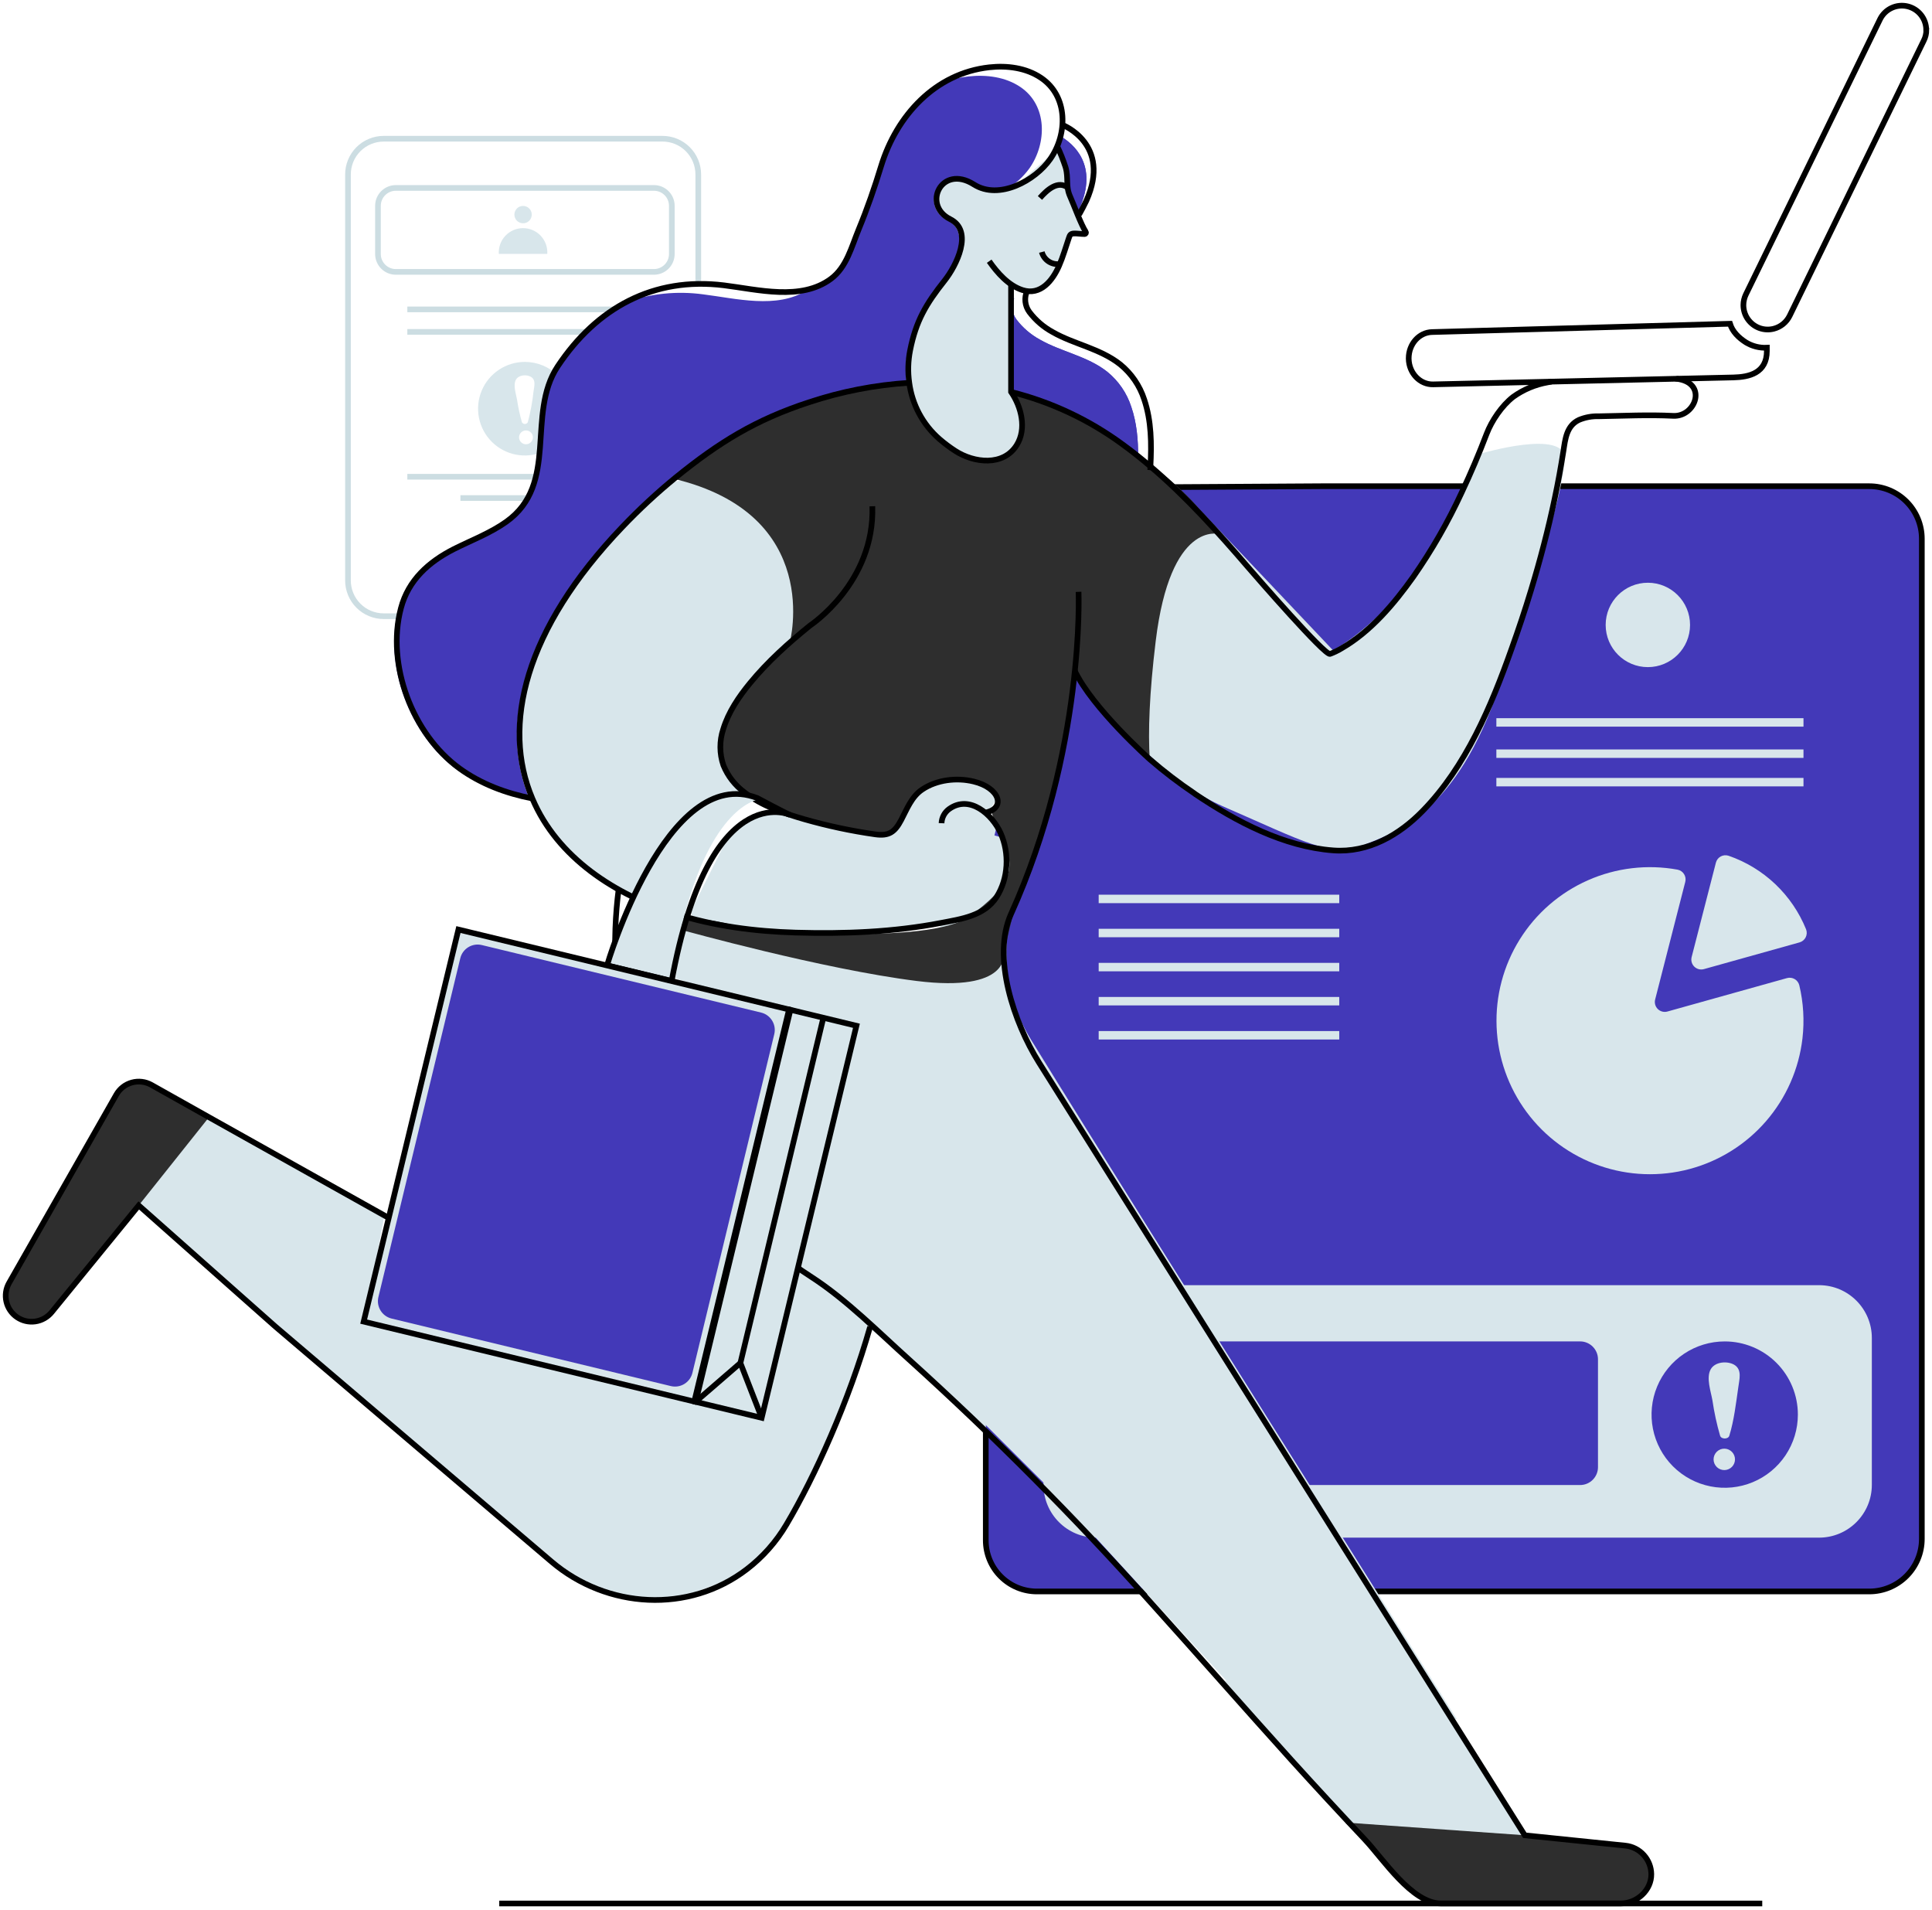 <svg width="341" height="337" viewBox="0 0 341 337" fill="none" xmlns="http://www.w3.org/2000/svg">
<path d="M174.059 33.76L169.074 31.624H166.938L165.513 33.76V36.609L169.074 39.458L169.786 43.731L165.513 50.852L161.952 57.974L159.816 67.233L161.24 71.506L166.225 77.915L170.498 80.764H177.62L180.469 76.491L179.757 72.93L178.332 68.657V50.14L181.893 51.565L185.454 49.428L189.015 41.594L191.864 40.882L188.303 33.048L186.879 26.638L185.454 27.351L179.757 32.336L174.059 33.76Z" fill="#D8E6EB"/>
<path d="M128.48 83.613L118.509 85.037L105.69 97.144L97.856 108.539C95.957 112.575 92.016 122.07 91.447 127.768C90.734 134.89 95.72 144.148 97.144 146.997C98.284 149.276 107.115 155.543 111.388 158.391L119.934 145.572C122.213 142.154 128.48 140.35 131.329 139.875L129.904 137.738L128.48 129.904L144.148 110.675V106.402V101.417L138.45 92.159L128.48 83.613Z" fill="#D8E6EB"/>
<path d="M174.772 144.148L177.62 149.845V152.694L174.772 159.816L166.225 162.664C161.715 163.377 150.7 164.801 142.724 164.801C134.747 164.801 125.631 162.902 122.07 161.952V160.528L129.192 146.284L137.026 142.723L143.436 144.86L156.967 146.997L161.24 140.587L166.938 137.738L173.347 138.45L176.196 140.587L174.772 142.723V144.148Z" fill="#D8E6EB"/>
<path d="M120.646 162.664L169.074 169.786L181.181 258.809L162.665 241.716L153.68 234.582C151.612 241.183 147.69 252.966 145.572 256.672C142.724 261.657 137.738 274.476 129.904 278.037C122.07 281.598 115.661 283.735 107.827 281.598C101.56 279.889 84.325 265.218 76.491 258.096L46.579 232.458L23.79 212.517L31.624 194L67.945 213.941L64.384 233.17L134.177 250.262L140.817 224.367L138.45 222.487L146.284 181.893L119.222 172.635L120.646 162.664Z" fill="#D8E6EB"/>
<path d="M255.248 302.251L216.078 296.554L243.141 327.89L269.491 323.617L255.248 302.251Z" fill="#D8E6EB"/>
<path d="M97.522 108.737H67.728C66.898 108.737 66.077 108.574 65.311 108.256C64.545 107.938 63.849 107.473 63.263 106.886C62.677 106.299 62.212 105.603 61.895 104.836C61.579 104.07 61.416 103.248 61.418 102.419V30.786C61.418 29.957 61.581 29.137 61.898 28.371C62.215 27.606 62.68 26.911 63.266 26.325C63.852 25.739 64.547 25.275 65.313 24.959C66.079 24.642 66.899 24.479 67.728 24.48H116.916C117.745 24.477 118.568 24.638 119.336 24.954C120.103 25.269 120.801 25.733 121.389 26.319C121.977 26.905 122.444 27.601 122.762 28.367C123.081 29.134 123.245 29.956 123.246 30.786V50.107" stroke="#CCDDE2" stroke-miterlimit="10"/>
<path d="M115.421 33.161H69.867C68.124 33.161 66.71 34.574 66.71 36.318V44.823C66.71 46.567 68.124 47.98 69.867 47.98H115.421C117.165 47.98 118.578 46.567 118.578 44.823V36.318C118.578 34.574 117.165 33.161 115.421 33.161Z" stroke="#CCDDE2" stroke-miterlimit="10"/>
<path d="M92.323 39.401C93.169 39.401 93.855 38.715 93.855 37.87C93.855 37.024 93.169 36.338 92.323 36.338C91.478 36.338 90.791 37.024 90.791 37.87C90.791 38.715 91.478 39.401 92.323 39.401Z" fill="#D8E6EB"/>
<path d="M88.042 44.807C88.006 44.223 88.09 43.638 88.289 43.088C88.487 42.538 88.796 42.034 89.197 41.608C89.598 41.181 90.082 40.842 90.618 40.61C91.156 40.377 91.734 40.258 92.32 40.258C92.904 40.258 93.483 40.377 94.02 40.61C94.557 40.842 95.041 41.181 95.442 41.608C95.842 42.034 96.151 42.538 96.35 43.088C96.549 43.638 96.633 44.223 96.597 44.807H88.042Z" fill="#D8E6EB"/>
<path d="M92.638 63.863C91.005 63.863 89.408 64.347 88.05 65.255C86.692 66.162 85.634 67.451 85.009 68.96C84.384 70.469 84.221 72.129 84.539 73.731C84.858 75.333 85.644 76.804 86.799 77.959C87.954 79.114 89.425 79.9 91.027 80.219C92.628 80.537 94.289 80.374 95.797 79.749C97.306 79.124 98.596 78.066 99.503 76.708C100.41 75.35 100.895 73.753 100.895 72.12C100.895 71.036 100.682 69.962 100.267 68.96C99.852 67.958 99.244 67.047 98.478 66.28C97.71 65.514 96.8 64.906 95.798 64.49C94.796 64.076 93.722 63.863 92.638 63.863ZM92.638 78.381C92.352 78.334 92.092 78.187 91.905 77.966C91.718 77.745 91.614 77.465 91.614 77.175C91.614 76.886 91.718 76.606 91.905 76.385C92.092 76.164 92.352 76.017 92.638 75.97C92.812 75.941 92.992 75.951 93.163 75.998C93.333 76.045 93.492 76.129 93.627 76.244C93.762 76.358 93.871 76.501 93.946 76.662C94.02 76.823 94.058 76.998 94.058 77.175C94.058 77.353 94.02 77.528 93.946 77.689C93.871 77.85 93.762 77.993 93.627 78.107C93.492 78.222 93.333 78.306 93.163 78.353C92.992 78.401 92.812 78.41 92.638 78.381ZM94.165 69.097C93.969 70.924 93.632 72.732 93.159 74.507C93.109 74.602 93.034 74.681 92.943 74.737C92.852 74.792 92.746 74.821 92.64 74.821C92.533 74.821 92.428 74.792 92.336 74.737C92.245 74.681 92.17 74.602 92.12 74.507C91.743 73.199 91.455 71.866 91.257 70.519C91.09 69.542 90.519 67.953 91.065 67C91.546 66.148 92.906 66.046 93.693 66.49C94.658 67.04 94.279 68.205 94.165 69.097Z" fill="#D8E6EB"/>
<path d="M71.895 54.596H112.228" stroke="#CCDDE2" stroke-miterlimit="10"/>
<path d="M71.895 58.567H112.228" stroke="#CCDDE2" stroke-miterlimit="10"/>
<path d="M71.895 84.129H112.228" stroke="#CCDDE2" stroke-miterlimit="10"/>
<path d="M81.265 87.885H102.859" stroke="#CCDDE2" stroke-miterlimit="10"/>
<path d="M321.062 93.429H259.238C254.091 93.429 249.918 97.602 249.918 102.749V208.34C249.918 213.487 254.091 217.66 259.238 217.66H321.062C326.21 217.66 330.383 213.487 330.383 208.34V102.749C330.383 97.602 326.21 93.429 321.062 93.429Z" fill="#4339B8"/>
<path d="M236.552 93.429H193.503C188.356 93.429 184.183 97.602 184.183 102.749V208.34C184.183 213.487 188.356 217.66 193.503 217.66H236.552C241.7 217.66 245.873 213.487 245.873 208.34V102.749C245.873 97.602 241.7 93.429 236.552 93.429Z" fill="#4339B8"/>
<path d="M187.748 280.833H329.939C332.396 280.831 334.752 279.855 336.489 278.118C338.227 276.381 339.204 274.026 339.206 271.569V95.066C339.207 93.849 338.967 92.644 338.502 91.519C338.036 90.394 337.354 89.373 336.493 88.512C335.632 87.651 334.611 86.969 333.486 86.503C332.361 86.038 331.156 85.798 329.939 85.799H233.306L208.05 85.95H207.977L195.206 86.447H195.166L191.805 86.577H191.508L191.259 88.577L190.77 92.296C190.776 92.303 190.778 92.312 190.778 92.321C190.778 92.329 190.776 92.338 190.77 92.345L186.795 98.236L185.98 99.429L183.735 113.793V113.862C183.686 113.841 183.637 113.813 183.576 113.78C183.527 113.752 183.481 113.719 183.438 113.683C182.683 113.114 182.115 112.332 181.808 111.438C181.063 109.548 180.884 107.043 180.876 105.055L180.387 115.968V116.009L179.707 130.588L179.54 134.502C179.857 133.936 180.313 133.122 180.843 132.148L179.153 142.951L178.802 150.736L177.93 170.407L177.898 171.14V171.421L177.67 176.212V176.322C177.67 176.322 177.018 190.379 177.018 190.4L176.957 191.703L176.203 197.394L174.004 213.318V271.569C174.004 273.229 174.451 274.858 175.299 276.285C176.146 277.712 177.361 278.885 178.818 279.68C181.576 281.175 184.627 280.975 187.658 280.873C188.473 280.849 189.288 280.812 190.102 280.767" fill="#4339B8"/>
<path d="M182.349 277.794C182.292 277.794 182.231 277.741 182.162 277.72C181.387 277.443 180.655 277.059 179.986 276.58C178.813 275.746 177.857 274.642 177.198 273.362C176.54 272.082 176.198 270.663 176.202 269.223V191.483L174.002 192.538L173.864 192.608L173.567 191.87L172.096 188.204L171.689 187.19L167.969 177.906C167.969 177.906 175.033 149.326 179.705 130.588C181.416 123.708 182.809 118.151 183.396 115.817C183.575 115.12 183.681 114.713 183.702 114.644C183.703 114.628 183.703 114.611 183.702 114.595C183.714 114.456 183.693 114.317 183.64 114.188C183.583 114.037 183.513 113.891 183.433 113.752C183.423 113.723 183.409 113.695 183.392 113.67C182.908 112.846 182.363 112.059 181.763 111.316L180.989 101.731L181.115 101.633L181.701 101.164L185.71 97.987L186.643 95.519L188.472 90.72L189.286 88.581H191.225H191.722H195.23L208.192 88.541H209.304L233.896 88.394H327.991C329.176 88.394 330.349 88.627 331.444 89.081C332.538 89.535 333.532 90.2 334.37 91.038C335.207 91.877 335.871 92.872 336.323 93.967C336.775 95.062 337.007 96.236 337.006 97.421V269.223C337.007 270.408 336.775 271.581 336.323 272.676C335.871 273.771 335.207 274.767 334.37 275.605C333.532 276.444 332.538 277.109 331.444 277.563C330.349 278.016 329.176 278.25 327.991 278.25H187.918" fill="#4339B8"/>
<path d="M191.764 86.039L195.096 86.019H195.165L207.956 85.95H208.046L233.302 85.799H329.938C332.396 85.8 334.753 86.777 336.49 88.514C338.228 90.252 339.205 92.609 339.206 95.066V271.569C339.204 274.026 338.226 276.381 336.489 278.118C334.751 279.855 332.395 280.831 329.938 280.833H183.018C180.624 280.833 178.328 279.881 176.635 278.188C174.942 276.495 173.991 274.2 173.991 271.806V252.534" stroke="black" stroke-miterlimit="10"/>
<path d="M321.062 226.785H193.503C188.356 226.785 184.183 230.958 184.183 236.105V262.017C184.183 267.165 188.356 271.337 193.503 271.337H321.062C326.209 271.337 330.382 267.165 330.382 262.017V236.105C330.382 230.958 326.209 226.785 321.062 226.785Z" fill="#D8E6EB"/>
<path d="M278.889 236.708H196.489C194.746 236.708 193.332 238.121 193.332 239.865V258.897C193.332 260.64 194.746 262.054 196.489 262.054H278.889C280.632 262.054 282.046 260.64 282.046 258.897V239.865C282.046 238.121 280.632 236.708 278.889 236.708Z" fill="#4339B8"/>
<path d="M304.425 236.712C301.871 236.71 299.373 237.465 297.247 238.882C295.122 240.3 293.465 242.316 292.486 244.676C291.507 247.035 291.25 249.633 291.747 252.138C292.244 254.644 293.473 256.946 295.279 258.753C297.085 260.56 299.386 261.791 301.892 262.289C304.397 262.788 306.994 262.533 309.355 261.555C311.715 260.578 313.732 258.922 315.151 256.798C316.57 254.673 317.327 252.176 317.326 249.621C317.327 247.926 316.993 246.248 316.345 244.682C315.698 243.116 314.747 241.693 313.549 240.494C312.351 239.296 310.929 238.345 309.364 237.696C307.798 237.047 306.12 236.712 304.425 236.712ZM304.425 259.414C304.17 259.426 303.915 259.385 303.675 259.296C303.436 259.207 303.217 259.069 303.032 258.893C302.848 258.717 302.7 258.504 302.6 258.269C302.499 258.034 302.447 257.781 302.447 257.526C302.447 257.27 302.499 257.017 302.6 256.782C302.7 256.547 302.848 256.335 303.032 256.158C303.217 255.982 303.436 255.845 303.675 255.755C303.915 255.666 304.17 255.626 304.425 255.638C304.911 255.66 305.369 255.869 305.705 256.221C306.04 256.572 306.228 257.039 306.228 257.526C306.228 258.012 306.04 258.479 305.705 258.831C305.369 259.183 304.911 259.391 304.425 259.414ZM306.8 244.892C306.393 247.694 306.063 250.635 305.228 253.348C305.04 254.004 303.806 254.004 303.598 253.348C303.006 251.304 302.554 249.222 302.246 247.116C301.985 245.588 301.093 243.103 301.948 241.621C302.702 240.289 304.828 240.13 306.051 240.806C307.574 241.67 306.963 243.499 306.8 244.892Z" fill="#4339B8"/>
<path d="M318.137 183.234C317.511 188.632 315.277 193.716 311.724 197.828C308.172 201.939 303.465 204.887 298.215 206.29C292.966 207.692 287.416 207.483 282.287 205.691C277.157 203.899 272.685 200.605 269.451 196.239C266.218 191.872 264.372 186.634 264.153 181.205C263.934 175.776 265.352 170.406 268.224 165.794C271.097 161.181 275.289 157.539 280.258 155.34C285.226 153.14 290.741 152.486 296.087 153.461C296.322 153.506 296.545 153.599 296.742 153.734C296.94 153.869 297.108 154.043 297.236 154.245C297.364 154.447 297.449 154.674 297.486 154.91C297.523 155.147 297.511 155.388 297.451 155.62L296.918 157.701L292.135 176.375C292.059 176.672 292.062 176.985 292.145 177.281C292.228 177.577 292.387 177.846 292.607 178.061C292.826 178.276 293.098 178.43 293.396 178.506C293.694 178.583 294.006 178.58 294.302 178.497L312.866 173.307L315.403 172.598C315.629 172.535 315.866 172.517 316.099 172.547C316.332 172.577 316.557 172.653 316.759 172.771C316.962 172.889 317.139 173.047 317.28 173.235C317.421 173.423 317.522 173.638 317.579 173.865C318.309 176.932 318.498 180.103 318.137 183.234Z" fill="#D8E6EB"/>
<path d="M318.776 163.991C318.864 164.218 318.903 164.462 318.89 164.706C318.878 164.949 318.815 165.188 318.705 165.406C318.595 165.623 318.44 165.815 318.251 165.969C318.062 166.124 317.842 166.236 317.607 166.301L315.859 166.789L300.742 171.014C300.446 171.096 300.134 171.099 299.836 171.023C299.538 170.946 299.266 170.793 299.047 170.578C298.827 170.363 298.668 170.093 298.585 169.798C298.502 169.502 298.499 169.189 298.575 168.891L302.482 153.689L302.857 152.231C302.916 151.999 303.022 151.781 303.168 151.592C303.315 151.403 303.499 151.247 303.708 151.132C303.919 151.017 304.15 150.947 304.388 150.926C304.626 150.905 304.866 150.933 305.093 151.008C308.169 152.07 310.981 153.778 313.341 156.017C315.701 158.257 317.554 160.975 318.776 163.991Z" fill="#D8E6EB"/>
<path d="M290.848 117.723C294.961 117.723 298.295 114.39 298.295 110.277C298.295 106.165 294.961 102.831 290.848 102.831C286.736 102.831 283.402 106.165 283.402 110.277C283.402 114.39 286.736 117.723 290.848 117.723Z" fill="#D8E6EB"/>
<path d="M318.317 126.734H264.11V128.225H318.317V126.734Z" fill="#D8E6EB"/>
<path d="M318.317 132.25H264.11V133.741H318.317V132.25Z" fill="#D8E6EB"/>
<path d="M318.317 137.276H264.11V138.767H318.317V137.276Z" fill="#D8E6EB"/>
<path d="M236.38 157.881H193.918V159.372H236.38V157.881Z" fill="#D8E6EB"/>
<path d="M236.38 163.897H193.918V165.388H236.38V163.897Z" fill="#D8E6EB"/>
<path d="M236.38 169.91H193.918V171.401H236.38V169.91Z" fill="#D8E6EB"/>
<path d="M236.38 175.927H193.918V177.417H236.38V175.927Z" fill="#D8E6EB"/>
<path d="M236.38 181.943H193.918V183.434H236.38V181.943Z" fill="#D8E6EB"/>
<path d="M188.094 115.516C188.094 115.516 200.999 135.839 215.704 142.226C230.41 148.613 235.005 151.436 240.63 149.151C246.256 146.866 257.055 143.664 264.664 121.043C272.274 98.423 275.899 86.516 276.168 81.037C276.437 75.558 261.308 80.059 261.308 80.059C261.308 80.059 253.16 104.073 235.31 114.791L209.887 87.938L188.094 115.516Z" fill="#D8E6EB"/>
<path d="M173.013 146.748L183.401 149.566C183.401 149.566 171.339 166.199 182.064 183.613C192.79 201.028 214.877 236.162 214.877 236.162L257.152 303.376L217.614 297.864L188.093 265.528L173.021 250.501L154.132 191.536L173.013 146.748Z" fill="#D8E6EB"/>
<path d="M3.407 232.7C4.341 233.205 5.422 233.368 6.463 233.16C7.505 232.953 8.441 232.388 9.11 231.563L24.483 212.715L36.887 197.146L26.732 191.443C25.68 190.849 24.435 190.696 23.272 191.019C22.107 191.342 21.119 192.114 20.524 193.166L1.598 226.406C1.297 226.936 1.104 227.521 1.032 228.127C0.96 228.733 1.01 229.347 1.178 229.933C1.347 230.519 1.631 231.066 2.013 231.541C2.396 232.016 2.87 232.41 3.407 232.7Z" fill="#2E2E2E"/>
<path d="M237.416 321.605L250.211 334.192C251.315 335.281 252.803 335.892 254.353 335.895H286.351C287.344 335.899 288.316 335.614 289.149 335.075C289.982 334.535 290.641 333.765 291.044 332.858C291.447 331.951 291.577 330.946 291.419 329.967C291.26 328.987 290.82 328.074 290.152 327.34C289.31 326.4 288.148 325.807 286.893 325.678L269.144 323.857L237.416 321.605Z" fill="#2E2E2E"/>
<path d="M120.571 164.17C120.571 164.17 145.318 171.054 161.815 173.108C178.313 175.161 177.156 168.317 177.156 168.317L179.173 159.673C184.469 151.045 187.544 132.69 187.544 132.69L189.67 118.331L192.774 123.793L202.808 133.9L202.93 133.997C202.624 129.17 202.857 122.388 203.981 113.149C206.572 91.763 215.15 94.244 215.15 94.244L213.892 92.863C207.965 83.001 189.043 72.576 182.998 70.083C176.953 67.59 179.54 71.122 180.309 73.75C181.079 76.377 178.88 83.77 170.069 80.007C161.257 76.243 160.813 68.055 160.813 68.055H156.719C131.606 71.073 118.835 84.467 118.835 84.467C145.513 90.761 139.391 113.389 139.391 113.389L136.971 115.601C127.5 123.814 126.84 131.733 127.659 135.032C128.478 138.332 134.319 142.772 144.865 145.346C155.412 147.921 157.331 147.925 159.714 143.367C162.097 138.808 164.875 138.246 168.675 137.562C172.476 136.877 177.132 139.578 176.069 141.705C175.006 143.831 174.236 141.973 176.884 147.717C179.531 153.461 178.301 156.382 171.181 161.673C164.06 166.965 132.4 163.995 132.4 163.995C117.259 159.807 120.571 164.17 120.571 164.17Z" fill="#2E2E2E"/>
<path d="M178.452 68.189V69.057V69.277C185.53 71.046 192.196 74.175 198.078 78.491C199.032 79.188 199.96 79.897 200.877 80.642C200.901 77.648 200.645 74.642 199.679 71.806C198.897 69.374 197.423 67.221 195.439 65.611C193.691 64.217 191.626 63.325 189.548 62.519C187.471 61.712 185.43 61.003 183.524 59.916C181.917 59.037 180.514 57.829 179.405 56.372C179.017 55.845 178.774 55.224 178.702 54.573C178.631 53.922 178.733 53.264 178.998 52.665C178.81 52.652 178.625 52.615 178.448 52.555L178.452 68.189Z" fill="#4339B8"/>
<path d="M178.452 68.189V69.057V69.277C185.53 71.046 192.196 74.175 198.078 78.491C199.032 79.188 199.96 79.897 200.877 80.642C200.901 77.648 200.645 74.642 199.679 71.806C198.897 69.374 197.423 67.221 195.439 65.611C193.691 64.217 191.626 63.325 189.548 62.519C187.471 61.712 185.43 61.003 183.524 59.916C181.917 59.037 180.514 57.829 179.405 56.372C179.017 55.845 178.774 55.224 178.702 54.573C178.631 53.922 178.733 53.264 178.998 52.665C178.81 52.652 178.625 52.615 178.448 52.555L178.452 68.189Z" fill="#4339B8"/>
<path d="M80.657 135.818C83.317 137.721 86.274 139.171 89.407 140.108C90.755 140.523 92.124 140.866 93.509 141.134C88.039 128.241 92.133 111.279 109.396 93.193C112.352 90.091 115.499 87.176 118.818 84.467C124.183 80.104 128.949 76.854 134.571 74.238C137.087 73.077 139.672 72.069 142.311 71.22C146.989 69.663 151.818 68.602 156.719 68.055C157.831 67.92 158.931 67.823 160.043 67.761C159.771 65.851 159.825 63.91 160.202 62.018C161.228 56.824 163.016 53.838 166.267 49.744C168.304 47.166 171.485 41.006 167.245 38.88C164.568 37.548 164.324 34.806 165.583 33.177C166.646 31.759 168.797 31.112 171.449 32.77C173.282 33.943 175.457 34.016 177.559 33.442C179.191 32.491 180.607 31.209 181.714 29.678C184.794 25.266 184.904 18.581 180.085 15.343C177.457 13.571 174.109 13.143 170.968 13.485C169.561 13.64 168.176 13.943 166.833 14.39C166.827 14.387 166.821 14.386 166.815 14.386C166.809 14.386 166.802 14.387 166.797 14.39C161.094 17.457 157.041 23.128 155.085 29.519C153.937 33.295 152.641 37.035 151.126 40.701C149.879 43.707 149.012 47.361 146.237 49.414C145.078 50.272 143.762 50.895 142.364 51.247C137.121 54.571 129.85 52.653 124.118 51.944C119.536 51.317 114.87 51.786 110.504 53.312C105.616 55.785 101.412 59.733 98.003 64.865C92.369 73.359 98.332 85.604 88.91 92.3C86.059 94.317 82.8 95.539 79.684 97.103C75.236 99.364 71.643 102.578 70.315 107.527C67.691 117.512 72.36 129.793 80.657 135.818Z" fill="#4339B8"/>
<path d="M311.038 335.895H88.117" stroke="black" stroke-miterlimit="10"/>
<path d="M186.627 25.657C187.199 26.844 187.689 28.069 188.093 29.323C188.68 31.36 188.044 32.623 188.936 34.566C189.242 35.238 189.682 36.375 190.159 37.523C190.293 37.255 190.415 37.035 190.488 36.864C193.984 29.079 189.389 25.327 187.177 24.044C187.036 24.596 186.852 25.135 186.627 25.657Z" fill="#4339B8"/>
<path d="M186.627 25.657C187.199 26.844 187.689 28.069 188.093 29.323C188.68 31.36 188.044 32.623 188.936 34.566C189.242 35.238 189.682 36.375 190.159 37.523C190.293 37.255 190.415 37.035 190.488 36.864C193.984 29.079 189.389 25.327 187.177 24.044C187.036 24.596 186.852 25.135 186.627 25.657Z" fill="#4339B8"/>
<path d="M109.181 156.984C107.046 173.816 108.773 203.016 143.244 225.355C149.448 229.376 155.033 235.054 160.503 239.963C175.424 253.447 189.619 267.713 203.027 282.702C211.235 291.803 219.615 301.367 227.937 310.582C232.203 315.291 236.516 319.956 240.875 324.579C244.085 327.964 249.177 335.891 254.338 335.891H286.054C288.906 335.891 291.497 333.557 291.456 330.693C291.433 329.455 290.964 328.268 290.136 327.349C289.295 326.408 288.133 325.815 286.877 325.687L269.129 323.866L183.376 187.491C178.953 180.452 175.03 168.867 178.452 161.278C191.487 132.413 190.367 104.436 190.367 104.436" stroke="black" stroke-miterlimit="10"/>
<path d="M153.578 234.129C149.838 247.266 143.801 260.607 138.815 269.007C137.009 272.074 134.627 274.763 131.801 276.926C121.584 284.751 107.143 283.916 97.347 275.578L48.623 234.105L24.487 212.715L9.113 231.563C8.386 232.447 7.354 233.027 6.221 233.187C5.087 233.348 3.935 233.078 2.991 232.43C2.047 231.783 1.38 230.804 1.122 229.689C0.864 228.574 1.034 227.402 1.598 226.406L20.528 193.174C21.123 192.122 22.111 191.35 23.275 191.027C24.439 190.704 25.683 190.856 26.736 191.451L36.891 197.154L95.078 229.742C96.046 230.283 97.128 230.588 98.237 230.629C99.345 230.671 100.448 230.449 101.454 229.981C102.459 229.513 103.34 228.813 104.022 227.939C104.705 227.065 105.17 226.041 105.38 224.952L112.272 188.811" stroke="black" stroke-miterlimit="10"/>
<path d="M178.451 50.135V68.059V68.927V69.146C180.296 71.835 181.225 75.664 179.465 78.516C177.107 82.341 171.901 81.705 168.601 79.567C167.63 78.938 166.703 78.244 165.827 77.489C162.891 74.937 160.989 71.399 160.483 67.541C160.211 65.631 160.265 63.69 160.642 61.798C161.676 56.608 163.46 53.626 166.715 49.52C168.752 46.954 171.929 40.786 167.685 38.66C162.711 36.179 166.157 28.92 171.889 32.55C176.337 35.373 182.728 31.853 185.368 28.069C188.448 23.657 188.558 16.972 183.739 13.734C181.111 11.962 177.763 11.534 174.622 11.876C165.053 12.927 158.242 20.406 155.517 29.303C154.368 33.079 153.073 36.819 151.558 40.485C150.311 43.491 149.443 47.145 146.669 49.198C141.374 53.145 133.74 51.08 127.764 50.347C115.323 48.819 105.29 54.331 98.434 64.649C92.801 73.143 98.764 85.388 89.342 92.085C86.491 94.101 83.232 95.323 80.116 96.887C75.667 99.148 72.074 102.362 70.767 107.312C68.127 117.284 72.804 129.565 81.093 135.59C84.894 138.352 89.342 140.002 93.962 140.906" stroke="black" stroke-miterlimit="10"/>
<path d="M203.01 82.964C203.034 82.736 203.042 82.516 203.055 82.3C203.262 78.361 203.238 74.279 201.955 70.487C201.167 68.056 199.693 65.906 197.71 64.295C195.958 62.906 193.893 62.005 191.824 61.199C189.754 60.392 187.701 59.692 185.799 58.6C184.189 57.725 182.784 56.515 181.681 55.052C181.294 54.526 181.052 53.908 180.981 53.259C180.909 52.611 181.01 51.954 181.273 51.357" stroke="black" stroke-miterlimit="10"/>
<path d="M174.594 46.094C176.036 48.155 177.991 50.38 180.456 51.182C183.645 52.221 185.792 49.512 186.937 46.876C187.621 45.308 188.094 43.638 188.648 42.017C188.827 41.483 188.937 41.226 189.548 41.202C190.159 41.177 190.802 41.3 191.43 41.3C191.474 41.298 191.518 41.285 191.556 41.262C191.594 41.239 191.625 41.206 191.646 41.166C191.667 41.127 191.677 41.083 191.676 41.038C191.675 40.994 191.661 40.95 191.638 40.913C190.794 39.63 189.536 36.13 188.9 34.729C188.016 32.786 188.656 31.527 188.061 29.486C187.656 28.233 187.169 27.008 186.603 25.82" stroke="black" stroke-miterlimit="10"/>
<path d="M187.543 22.052C187.543 22.052 196.24 25.388 191.747 35.413C191.47 36.02 190.79 37.287 190.468 37.857" stroke="black" stroke-miterlimit="10"/>
<path d="M187.064 46.587C186.367 46.683 185.66 46.521 185.074 46.133C184.489 45.744 184.065 45.156 183.882 44.477" stroke="black" stroke-miterlimit="10"/>
<path d="M188.533 33.161C186.732 31.694 184.757 33.568 183.551 34.929" stroke="black" stroke-miterlimit="10"/>
<path d="M160.495 67.546C154.456 67.928 148.492 69.087 142.751 70.996C133.381 74.067 126.929 78.031 119.275 84.243C115.956 86.958 112.809 89.876 109.853 92.981C92.573 111.067 88.487 128.038 93.966 140.926C98.418 151.428 108.683 157.942 119.201 161.262C126.082 163.429 133.251 164.362 140.445 164.569C149.02 164.814 157.668 164.488 166.108 162.858C169.664 162.174 173.762 161.612 175.885 158.308C178.007 155.005 178.186 150.548 176.61 147.008C175.131 143.713 171.139 140.169 167.53 142.756C167.13 143.044 166.8 143.42 166.567 143.855C166.334 144.29 166.202 144.772 166.182 145.265" stroke="black" stroke-miterlimit="10"/>
<path d="M153.972 89.339C154.42 102.847 142.974 110.379 142.974 110.379C139.177 113.454 135.487 116.758 132.383 120.542C130.399 122.958 128.557 125.663 127.645 128.69C126.963 130.754 126.974 132.983 127.678 135.04C128.455 136.942 129.74 138.594 131.393 139.814C134.48 142.23 138.236 143.481 141.959 144.564C146.062 145.738 150.241 146.628 154.465 147.228C156.909 147.579 157.94 146.821 159.056 144.707C160.066 142.792 160.893 140.576 162.763 139.326C165.354 137.586 168.833 137.183 171.831 137.9C176.454 139 177.636 142.666 173.868 143.407" stroke="black" stroke-miterlimit="10"/>
<path d="M151.151 180.982L80.903 164.007L64.185 233.192L132.486 250.171L134.677 249.165L151.151 180.982Z" fill="#D8E6EB"/>
<path d="M118.736 171.254C122.068 147.929 129.291 142.161 133.992 141.008L133.682 140.837C119.49 135.313 109.648 162.643 107.558 169.034L118.736 171.254Z" fill="#D8E6EB"/>
<path d="M118.541 173.103C121.873 149.778 129.291 142.144 133.992 141.008L133.682 140.837C119.49 135.313 109.241 163.958 107.143 170.346L118.541 173.103Z" fill="#D8E6EB"/>
<path d="M133.682 140.837C117.632 134.596 107.143 170.346 107.143 170.346L118.549 173.103C125.177 137.256 139.397 143.774 139.397 143.774C138.896 143.623 133.682 140.837 133.682 140.837Z" stroke="black" stroke-miterlimit="10"/>
<path d="M80.119 167.304L64.186 233.215L119.607 246.612L135.54 180.702L80.119 167.304Z" fill="#4339B8"/>
<path d="M80.965 163.814L64.188 233.216L122.543 247.323L139.32 177.921L80.965 163.814Z" fill="#D8E6EB"/>
<path d="M81.239 169.094L66.79 228.867C66.38 230.561 67.422 232.267 69.117 232.677L118.4 244.591C120.095 245.001 121.801 243.959 122.211 242.264L136.66 182.492C137.07 180.797 136.028 179.091 134.334 178.681L85.049 166.768C83.355 166.358 81.649 167.399 81.239 169.094Z" fill="#4339B8"/>
<path d="M80.912 164.031L64.188 233.216L122.543 247.322L139.268 178.138L80.912 164.031Z" stroke="black" stroke-miterlimit="10"/>
<path d="M139.513 178.193L122.788 247.377L134.437 250.193L151.162 181.009L139.513 178.193Z" fill="#D8E6EB"/>
<path d="M139.513 178.193L122.788 247.377L134.437 250.193L151.162 181.009L139.513 178.193Z" stroke="black" stroke-miterlimit="10"/>
<path d="M134.432 250.171L130.68 240.521L122.781 247.356" stroke="black" stroke-miterlimit="10"/>
<path d="M145.329 179.576L130.681 240.521" stroke="black" stroke-miterlimit="10"/>
<path d="M273.834 67.346C273.614 67.383 273.426 67.419 273.186 67.468C270.982 67.853 268.893 68.73 267.076 70.034C265.084 71.574 263.275 74.251 262.395 76.552C261.065 80.047 259.602 83.485 258.008 86.866C255.601 92.079 252.739 97.067 249.453 101.776C246.044 106.566 241.95 111.422 236.793 114.404C236.146 114.795 235.464 115.126 234.756 115.393C233.888 115.76 221.68 101.714 220.336 100.15C214.946 93.881 209.374 87.673 203.056 82.308C201.455 80.939 199.797 79.62 198.094 78.385C192.208 74.066 185.538 70.932 178.456 69.159" stroke="black" stroke-miterlimit="10"/>
<path d="M295.797 66.833C295.821 66.839 295.846 66.839 295.871 66.833C301.517 67.493 299.305 73.579 295.333 73.383C290.946 73.163 286.571 73.383 282.196 73.456C280.99 73.417 279.789 73.638 278.676 74.104C276.477 75.155 276.269 77.501 275.939 79.628C275.499 82.414 274.998 85.2 274.407 87.962C273.258 93.437 271.841 98.839 270.216 104.191C269.165 107.662 268.004 111.116 266.782 114.534C263.213 124.604 258.716 135.285 251.151 143.049C246.972 147.351 241.497 150.528 235.326 150.064C226.637 149.416 218.278 145.053 210.909 140.091C210.877 140.07 210.849 140.046 210.823 140.018C208.072 138.167 205.436 136.151 202.929 133.981C202.929 133.981 192.773 124.938 189.669 118.314" stroke="black" stroke-miterlimit="10"/>
<path d="M311.852 61.358V61.928C311.852 65.863 308.683 66.539 305.945 66.605L252.96 67.826C250.639 67.888 248.687 65.855 248.638 63.317V63.211C248.638 60.722 250.463 58.653 252.757 58.596C252.757 58.596 282.396 57.761 305.35 57.129C305.786 58.519 306.854 59.594 308.177 60.433C309.284 61.098 310.563 61.42 311.852 61.358Z" stroke="black" stroke-miterlimit="10"/>
<path d="M340 5.294C340 5.942 339.846 6.581 339.552 7.159L315.872 55.736C315.594 56.298 315.198 56.792 314.711 57.186C314.223 57.58 313.657 57.863 313.049 58.017C312.071 58.265 311.036 58.158 310.129 57.716C309.403 57.359 308.793 56.806 308.365 56.12C307.938 55.434 307.712 54.642 307.713 53.834C307.717 53.188 307.864 52.55 308.145 51.968L331.837 3.387C332.267 2.519 332.978 1.823 333.854 1.41C334.731 0.997 335.72 0.892 336.663 1.112C337.606 1.333 338.448 1.865 339.05 2.623C339.653 3.381 339.982 4.321 339.984 5.289L340 5.294Z" stroke="black" stroke-miterlimit="10"/>
</svg>
